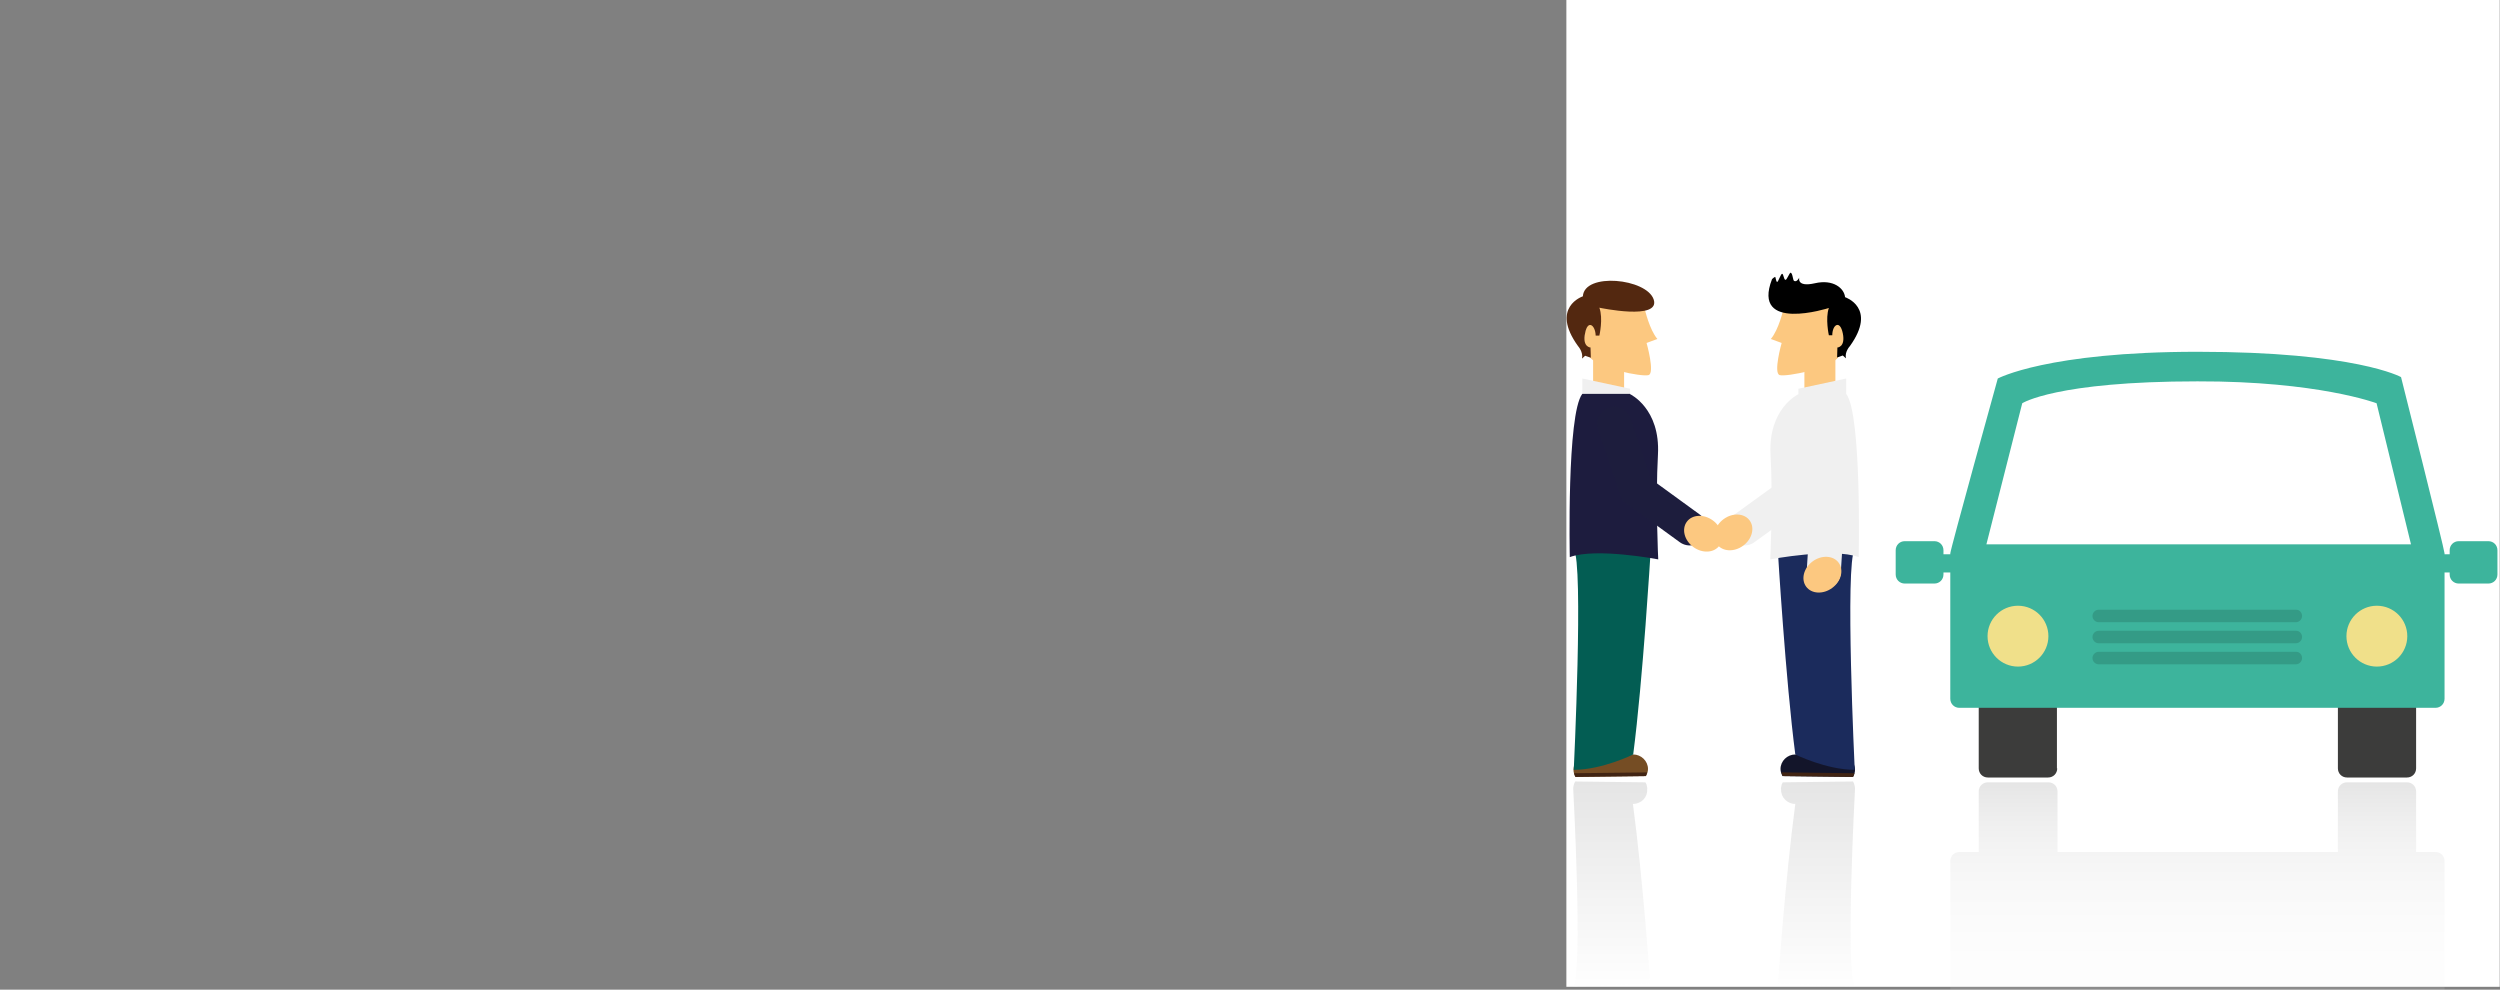 <?xml version="1.0" encoding="utf-8"?>
<!-- Generator: Adobe Illustrator 19.2.0, SVG Export Plug-In . SVG Version: 6.00 Build 0)  -->
<svg version="1.1" id="Calque_1" xmlns="http://www.w3.org/2000/svg" xmlns:xlink="http://www.w3.org/1999/xlink" x="0px" y="0px"
	 viewBox="0 0 879.1 348" style="enable-background:new 0 0 879.1 348;" xml:space="preserve">
<rect x="0" y="0" width="879.1" height="348" fill="#808080" stroke="none"/>
<style type="text/css">
	.st0{fill:#FFFFFF;}
	.st1{fill:#3C3C3B;}
	.st2{fill:#3DB49C;}
	.st3{opacity:0.1;fill:url(#SVGID_1_);}
	.st4{fill:#349B86;}
	.st5{fill:#754D24;}
	.st6{fill:#412413;}
	.st7{fill:#035D53;}
	.st8{opacity:0.1;fill:url(#SVGID_2_);}
	.st9{fill:#FCC880;}
	.st10{fill:#532810;}
	.st11{fill:#F0F0F0;}
	.st12{fill:#1D1C3E;}
	.st13{fill:#13152A;}
	.st14{fill:#1B2B5C;}
	.st15{opacity:0.1;fill:url(#SVGID_3_);}
	.st16{fill:none;stroke:#F0F0F0;stroke-width:12;stroke-linecap:round;stroke-miterlimit:10;}
	.st17{fill:#F0E08A;}
	.st18{fill:none;stroke:#1D1D3D;stroke-width:12;stroke-linecap:round;stroke-miterlimit:10;}
</style>
<rect x="550.8" class="st0" width="328.2" height="347"/>
<path class="st1" d="M723.4,270.2c0,1.8-1.4,3.2-3.2,3.2H699c-1.8,0-3.2-1.4-3.2-3.2v-32.4c0-1.8,1.4-3.2,3.2-3.2h21.1
	c1.8,0,3.2,1.4,3.2,3.2V270.2z"/>
<path class="st1" d="M849.6,270.2c0,1.8-1.4,3.2-3.2,3.2h-21.1c-1.8,0-3.2-1.4-3.2-3.2v-32.4c0-1.8,1.4-3.2,3.2-3.2h21.1
	c1.8,0,3.2,1.4,3.2,3.2V270.2z"/>
<path class="st2" d="M683.4,202c0,1.8-1.4,3.2-3.2,3.2h-10.4c-1.8,0-3.2-1.4-3.2-3.2v-8.5c0-1.8,1.4-3.2,3.2-3.2h10.4
	c1.8,0,3.2,1.4,3.2,3.2V202z"/>
<path class="st2" d="M691.5,198.1c0,1.8-1.4,3.2-3.2,3.2H677c-1.8,0-3.2-1.4-3.2-3.2v0c0-1.8,1.4-3.2,3.2-3.2h11.3
	C690,194.8,691.5,196.3,691.5,198.1L691.5,198.1z"/>
<path class="st2" d="M861.4,202c0,1.8,1.4,3.2,3.2,3.2H875c1.8,0,3.2-1.4,3.2-3.2v-8.5c0-1.8-1.4-3.2-3.2-3.2h-10.4
	c-1.8,0-3.2,1.4-3.2,3.2V202z"/>
<path class="st2" d="M853.4,198.1c0,1.8,1.4,3.2,3.2,3.2h11.3c1.8,0,3.2-1.4,3.2-3.2v0c0-1.8-1.4-3.2-3.2-3.2h-11.3
	C854.8,194.8,853.4,196.3,853.4,198.1L853.4,198.1z"/>
<path class="st2" d="M844.3,132.6c0,0-15.8-8.9-71.6-8.9c-52.8,0-70.2,9.4-70.2,9.4s-16.7,60.2-16.7,61.5v51.1
	c0,1.8,1.4,3.2,3.2,3.2h0.5h166.4h0.5c1.8,0,3.2-1.4,3.2-3.2v-51.1C859.6,193.3,844.3,132.6,844.3,132.6z M835.7,141.8l12.1,49.6
	H698.5l12.6-49.6c0,0,11.8-7.7,61.6-7.7C815.1,134,835.7,141.8,835.7,141.8z"/>
<linearGradient id="SVGID_1_" gradientUnits="userSpaceOnUse" x1="772.69" y1="424.82" x2="772.69" y2="275.094">
	<stop  offset="0" style="stop-color:#FFFFFF"/>
	<stop  offset="0.373" style="stop-color:#FDFDFD"/>
	<stop  offset="0.507" style="stop-color:#F6F6F6"/>
	<stop  offset="0.603" style="stop-color:#EBEBEB"/>
	<stop  offset="0.68" style="stop-color:#DADADA"/>
	<stop  offset="0.746" style="stop-color:#C4C4C4"/>
	<stop  offset="0.805" style="stop-color:#A8A8A8"/>
	<stop  offset="0.858" style="stop-color:#888888"/>
	<stop  offset="0.907" style="stop-color:#626262"/>
	<stop  offset="0.952" style="stop-color:#373737"/>
	<stop  offset="0.993" style="stop-color:#090909"/>
	<stop  offset="1" style="stop-color:#000000"/>
</linearGradient>
<path class="st3" d="M856.4,299.6h-0.5h-6.3v-21.3c0-1.8-1.4-3.2-3.2-3.2h-21.1c-1.8,0-3.2,1.4-3.2,3.2v21.3h-98.6v-21.3
	c0-1.8-1.4-3.2-3.2-3.2H699c-1.8,0-3.2,1.4-3.2,3.2v21.3h-6.3H689c-1.8,0-3.2,1.4-3.2,3.2v51.1c0,1.3,16.7,61.5,16.7,61.5
	s17.5,9.4,70.2,9.4c55.8,0,71.6-8.9,71.6-8.9s15.3-60.7,15.3-62v-51.1C859.6,301,858.2,299.6,856.4,299.6z M835.7,406.7
	c0,0-20.6,7.7-63,7.7c-49.8,0-61.6-7.7-61.6-7.7l-12.6-49.6h149.3L835.7,406.7z"/>
<path class="st4" d="M809.5,216.6c0,1.2-1,2.2-2.2,2.2H738c-1.2,0-2.2-1-2.2-2.2l0,0c0-1.2,1-2.2,2.2-2.2h69.4
	C808.6,214.4,809.5,215.4,809.5,216.6L809.5,216.6z"/>
<path class="st4" d="M809.5,224c0,1.2-1,2.2-2.2,2.2H738c-1.2,0-2.2-1-2.2-2.2l0,0c0-1.2,1-2.2,2.2-2.2h69.4
	C808.6,221.8,809.5,222.8,809.5,224L809.5,224z"/>
<path class="st4" d="M809.5,231.4c0,1.2-1,2.2-2.2,2.2H738c-1.2,0-2.2-1-2.2-2.2l0,0c0-1.2,1-2.2,2.2-2.2h69.4
	C808.6,229.2,809.5,230.2,809.5,231.4L809.5,231.4z"/>
<g>
	<path class="st5" d="M578.8,272.9c0.4-0.8,0.7-1.6,0.7-2.5c0-2.8-2.4-5.1-5.2-5.1l-15.9,0.2c-2.8,0-5.1,2.4-5.1,5.2
		c0,0.9,0.3,1.8,0.7,2.5L578.8,272.9z"/>
	<path class="st6" d="M553.5,271.9c0.1,0.5,0.3,0.9,0.5,1.3l24.7-0.3c0.2-0.4,0.4-0.8,0.5-1.3L553.5,271.9z"/>
</g>
<path class="st7" d="M580.4,194.3c0,0-2.7,44.9-6.1,71c0,0-10.9,5.4-20.9,5.4c0,0,3.5-72.9,0-77.5L580.4,194.3z"/>
<linearGradient id="SVGID_2_" gradientUnits="userSpaceOnUse" x1="566.844" y1="346.957" x2="566.844" y2="274.779">
	<stop  offset="0" style="stop-color:#FFFFFF"/>
	<stop  offset="1" style="stop-color:#000000"/>
</linearGradient>
<path class="st8" d="M574.2,282.7c3.5,26.1,6.1,63.1,6.1,63.1l-27.1,1.2c3.5-4.6,0-69.7,0-69.7c0-0.7,0.2-1.3,0.4-1.9c0,0,0,0,0,0
	c0.1-0.2,0.2-0.4,0.3-0.6l24.7,0.3c0.1,0.2,0.2,0.4,0.3,0.6c0,0,0,0,0,0c0.1,0.2,0.2,0.4,0.2,0.7c0,0,0,0,0,0h0
	c0.1,0.4,0.2,0.8,0.1,1.2C579.4,280.4,577.1,282.7,574.2,282.7z"/>
<rect x="560.2" y="126.3" class="st9" width="10.9" height="11.5"/>
<path class="st9" d="M578.4,108.8c0,0,1.6,7.1,4.4,10.4l-3.8,1.4c0,0,3,10.6,0.7,11.3c-2.3,0.7-18.1-2.4-20.7-6.4l0.2-3.2
	c0,0-3.4,0.9-1.7-6.1c1.6-6.4,4.1,0.8,4.1,0.8l0.1-9.2C561.6,107.8,575.8,97.3,578.4,108.8z"/>
<path class="st10" d="M561.1,118l1.3,0c0,0,1.4-6,0-9.8c0,0,21.6,4.6,19.1-2.9c-2.5-7.4-24.4-9.6-24.9-1.1c0,0-11.6,3.8-1.7,17.5
	c0,0,1.9,2.1,1.4,4.4l1.1-1l2,0.7l-0.1-3.6c0,0-3-0.1-1.9-5.1C558.3,112.3,561,114.3,561.1,118z"/>
<polygon class="st11" points="573.2,138.6 556.4,138.6 556.4,133.1 573.2,136.7 "/>
<path class="st12" d="M573.2,138.6c0,0,10.7,5,9.8,21.3c-0.9,16.3,0.1,36.8,0.1,36.8s-21.9-4.2-31.1-0.8c0,0-1.1-50.3,4.4-57.4
	H573.2z"/>
<path class="st13" d="M626.8,272.9c-0.4-0.8-0.7-1.6-0.7-2.5c0-2.8,2.4-5.1,5.2-5.1l15.9,0.2c2.8,0,5.1,2.4,5.1,5.2
	c0,0.9-0.3,1.8-0.7,2.5L626.8,272.9z"/>
<path class="st6" d="M652.1,271.9c-0.1,0.5-0.3,0.9-0.5,1.3l-24.7-0.3c-0.2-0.4-0.4-0.8-0.5-1.3L652.1,271.9z"/>
<path class="st14" d="M625.2,194.3c0,0,2.7,44.9,6.1,71c0,0,10.9,5.4,20.9,5.4c0,0-3.5-72.9,0-77.5L625.2,194.3z"/>
<linearGradient id="SVGID_3_" gradientUnits="userSpaceOnUse" x1="598.943" y1="346.957" x2="598.943" y2="274.779" gradientTransform="matrix(-1 0 0 1 1237.668 0)">
	<stop  offset="0" style="stop-color:#FFFFFF"/>
	<stop  offset="1" style="stop-color:#000000"/>
</linearGradient>
<path class="st15" d="M631.3,282.7c-3.5,26.1-6.1,63.1-6.1,63.1l27.1,1.2c-3.5-4.6,0-69.7,0-69.7c0-0.7-0.2-1.3-0.4-1.9c0,0,0,0,0,0
	c-0.1-0.2-0.2-0.4-0.3-0.6l-24.7,0.3c-0.1,0.2-0.2,0.4-0.3,0.6c0,0,0,0,0,0c-0.1,0.2-0.2,0.4-0.2,0.7c0,0,0,0,0,0h0
	c-0.1,0.4-0.2,0.8-0.1,1.2C626.2,280.4,628.5,282.7,631.3,282.7z"/>
<rect x="634.5" y="126.3" class="st9" width="10.9" height="11.5"/>
<path class="st9" d="M627.1,108.8c0,0-1.6,7.1-4.4,10.4l3.8,1.4c0,0-3,10.6-0.7,11.3c2.3,0.7,18.1-2.4,20.7-6.4l-0.2-3.2
	c0,0,3.4,0.9,1.7-6.1c-1.6-6.4-4.1,0.8-4.1,0.8l-0.1-9.2C643.9,107.8,629.7,97.3,627.1,108.8z"/>
<polygon class="st11" points="632.4,138.6 649.2,138.6 649.2,133.1 632.4,136.7 "/>
<path class="st11" d="M632.4,138.6c0,0-10.7,5-9.8,21.3s-0.1,36.8-0.1,36.8s21.9-4.2,31.1-0.8c0,0,1.1-50.3-4.4-57.4H632.4z"/>
<polyline class="st16" points="639.4,146.6 643.4,168.2 641.3,201.1 "/>
<ellipse transform="matrix(0.805 -0.593 0.593 0.805 4.861 419.342)" class="st9" cx="641" cy="202.3" rx="7.1" ry="5.8"/>
<circle class="st17" cx="835.8" cy="223.7" r="10.7"/>
<circle class="st17" cx="709.6" cy="223.7" r="10.7"/>
<polyline class="st18" points="567.6,149 575.5,172.2 594.2,185.8 "/>
<polyline class="st16" points="640.1,149 632.2,172.2 613.4,185.8 "/>
<path d="M644.3,117.9l-1.2,0c0,0-1.3-5.9,0-9.6c0,0-27.3,8.8-20-10.1c0,0,0.3-0.4,1-0.8c0.4-0.3,0.3,1.9,0.9,1.7
	c0.3-0.1,1.2-2.7,1.6-2.8c0.6-0.2,0.6,2.2,1.3,2.1c0.4,0,1.4-2.5,1.7-2.5c0.8,0,0.8,2.7,1.3,2.9c1,0.5,1.8-1.2,1.8-1.2
	s-1.1,3.5,5.5,2c6.5-1.5,10.3,1.8,10.6,4.9c0,0,11.4,3.7,1.7,17.2c0,0-1.9,2-1.4,4.3l-1.1-1l-2,0.7l0.1-3.5c0,0,2.9-0.1,1.9-5
	C647,112.3,644.3,114.2,644.3,117.9z"/>
<ellipse transform="matrix(0.593 -0.805 0.805 0.593 92.924 558.582)" class="st9" cx="598.8" cy="187.4" rx="5.8" ry="7.1"/>
<ellipse transform="matrix(0.805 -0.593 0.593 0.805 7.588 397.912)" class="st9" cx="609.7" cy="187.4" rx="7.1" ry="5.8"/>
</svg>
